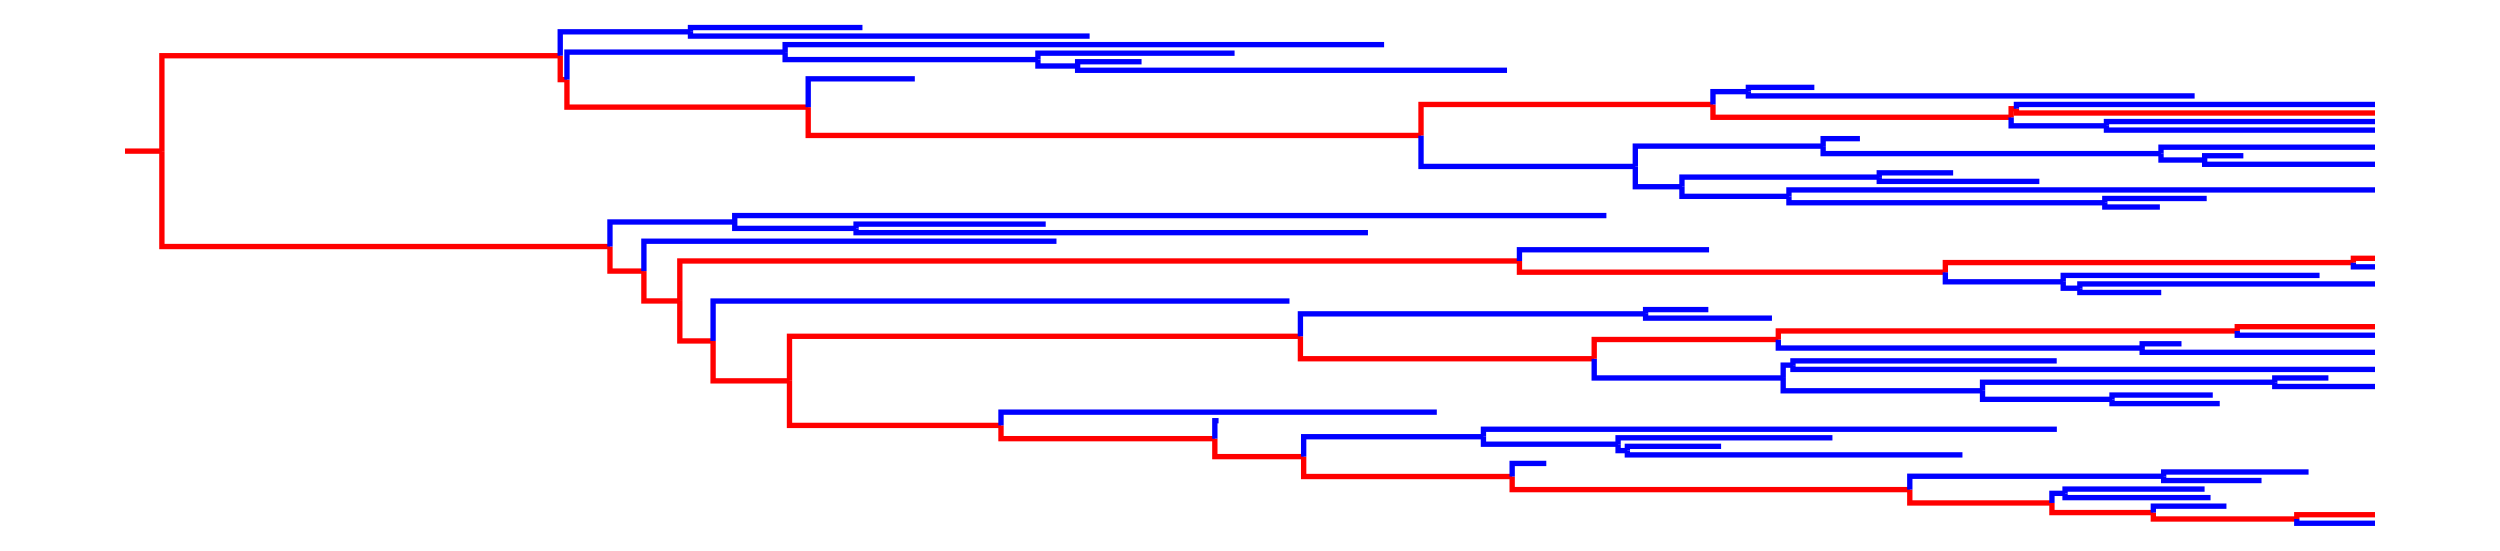 <svg xmlns="http://www.w3.org/2000/svg" version="1.1" width="935" height="206" preserveAspectRatio="none" style="stroke-width: 2px; font-size: 11px; font-family: sans-serif; shape-rendering: crispedges;" viewBox="0 0 935 206" id="SVG"><rect x="0" y="0" width="935" height="206" fill="white"></rect><path d="M 60.544 56.521 H 46.75 V 56.521" fill="none" stroke-opacity="1" class="treeEdge trait_dHJ1ZQ==" vector-effect="non-scaling-stroke" id="node#0" stroke="red"></path><path d="M 228.124 92.204 H 60.544 V 56.521" fill="none" stroke-opacity="1" class="treeEdge trait_dHJ1ZQ==" vector-effect="non-scaling-stroke" id="node#1" stroke="red"></path><path d="M 240.818 101.387 H 228.124 V 92.204" fill="none" stroke-opacity="1" class="treeEdge trait_dHJ1ZQ==" vector-effect="non-scaling-stroke" id="node#2" stroke="red"></path><path d="M 254.251 112.56 H 240.818 V 101.387" fill="none" stroke-opacity="1" class="treeEdge trait_dHJ1ZQ==" vector-effect="non-scaling-stroke" id="node#3" stroke="red"></path><path d="M 266.696 127.514 H 254.251 V 112.56" fill="none" stroke-opacity="1" class="treeEdge trait_dHJ1ZQ==" vector-effect="non-scaling-stroke" id="node#4" stroke="red"></path><path d="M 295.268 142.439 H 266.696 V 127.514" fill="none" stroke-opacity="1" class="treeEdge trait_dHJ1ZQ==" vector-effect="non-scaling-stroke" id="node#6" stroke="red"></path><path d="M 374.371 159.102 H 295.268 V 142.439" fill="none" stroke-opacity="1" class="treeEdge trait_dHJ1ZQ==" vector-effect="non-scaling-stroke" id="node#7" stroke="red"></path><path d="M 454.347 164.059 H 374.371 V 159.102" fill="none" stroke-opacity="1" class="treeEdge trait_dHJ1ZQ==" vector-effect="non-scaling-stroke" id="node#8" stroke="red"></path><path d="M 487.57 170.777 H 454.347 V 164.059" fill="none" stroke-opacity="1" class="treeEdge trait_dHJ1ZQ==" vector-effect="non-scaling-stroke" id="node#10" stroke="red"></path><path d="M 565.549 178.219 H 487.57 V 170.777" fill="none" stroke-opacity="1" class="treeEdge trait_dHJ1ZQ==" vector-effect="non-scaling-stroke" id="node#18" stroke="red"></path><path d="M 714.262 183.114 H 565.549 V 178.219" fill="none" stroke-opacity="1" class="treeEdge trait_dHJ1ZQ==" vector-effect="non-scaling-stroke" id="node#19" stroke="red"></path><path d="M 767.42 188.108 H 714.262 V 183.114" fill="none" stroke-opacity="1" class="treeEdge trait_dHJ1ZQ==" vector-effect="non-scaling-stroke" id="node#20" stroke="red"></path><path d="M 805.344 191.704 H 767.42 V 188.108" fill="none" stroke-opacity="1" class="treeEdge trait_dHJ1ZQ==" vector-effect="non-scaling-stroke" id="node#21" stroke="red"></path><path d="M 858.999 194.102 H 805.344 V 191.704" fill="none" stroke-opacity="1" class="treeEdge trait_dHJ1ZQ==" vector-effect="non-scaling-stroke" id="node#22" stroke="red"></path><path d="M 888.25 195.7 H 858.999 V 194.102" fill="none" stroke-opacity="1" class="treeEdge trait_ZmFsc2U=" vector-effect="non-scaling-stroke" id="node#23" stroke="blue"></path><path d="M 888.25 192.503 H 858.999 V 194.102" fill="none" stroke-opacity="1" class="treeEdge trait_dHJ1ZQ==" vector-effect="non-scaling-stroke" id="node#24" stroke="red"></path><path d="M 832.691 189.307 H 805.344 V 191.704" fill="none" stroke-opacity="1" class="treeEdge trait_ZmFsc2U=" vector-effect="non-scaling-stroke" id="node#25" stroke="blue"></path><path d="M 772.331 184.512 H 767.42 V 188.108" fill="none" stroke-opacity="1" class="treeEdge trait_ZmFsc2U=" vector-effect="non-scaling-stroke" id="node#26" stroke="blue"></path><path d="M 826.745 186.11 H 772.331 V 184.512" fill="none" stroke-opacity="1" class="treeEdge trait_ZmFsc2U=" vector-effect="non-scaling-stroke" id="node#27" stroke="blue"></path><path d="M 824.519 182.914 H 772.331 V 184.512" fill="none" stroke-opacity="1" class="treeEdge trait_ZmFsc2U=" vector-effect="non-scaling-stroke" id="node#28" stroke="blue"></path><path d="M 809.207 178.119 H 714.262 V 183.114" fill="none" stroke-opacity="1" class="treeEdge trait_ZmFsc2U=" vector-effect="non-scaling-stroke" id="node#29" stroke="blue"></path><path d="M 845.812 179.717 H 809.207 V 178.119" fill="none" stroke-opacity="1" class="treeEdge trait_ZmFsc2U=" vector-effect="non-scaling-stroke" id="node#30" stroke="blue"></path><path d="M 863.405 176.521 H 809.207 V 178.119" fill="none" stroke-opacity="1" class="treeEdge trait_ZmFsc2U=" vector-effect="non-scaling-stroke" id="node#31" stroke="blue"></path><path d="M 578.316 173.324 H 565.549 V 178.219" fill="none" stroke-opacity="1" class="treeEdge trait_ZmFsc2U=" vector-effect="non-scaling-stroke" id="node#32" stroke="blue"></path><path d="M 554.805 163.335 H 487.57 V 170.777" fill="none" stroke-opacity="1" class="treeEdge trait_ZmFsc2U=" vector-effect="non-scaling-stroke" id="node#11" stroke="blue"></path><path d="M 605.163 166.132 H 554.805 V 163.335" fill="none" stroke-opacity="1" class="treeEdge trait_ZmFsc2U=" vector-effect="non-scaling-stroke" id="node#13" stroke="blue"></path><path d="M 608.629 168.529 H 605.163 V 166.132" fill="none" stroke-opacity="1" class="treeEdge trait_ZmFsc2U=" vector-effect="non-scaling-stroke" id="node#15" stroke="blue"></path><path d="M 733.956 170.128 H 608.629 V 168.529" fill="none" stroke-opacity="1" class="treeEdge trait_ZmFsc2U=" vector-effect="non-scaling-stroke" id="node#16" stroke="blue"></path><path d="M 643.691 166.931 H 608.629 V 168.529" fill="none" stroke-opacity="1" class="treeEdge trait_ZmFsc2U=" vector-effect="non-scaling-stroke" id="node#17" stroke="blue"></path><path d="M 685.332 163.734 H 605.163 V 166.132" fill="none" stroke-opacity="1" class="treeEdge trait_ZmFsc2U=" vector-effect="non-scaling-stroke" id="node#14" stroke="blue"></path><path d="M 769.262 160.538 H 554.805 V 163.335" fill="none" stroke-opacity="1" class="treeEdge trait_ZmFsc2U=" vector-effect="non-scaling-stroke" id="node#12" stroke="blue"></path><path d="M 455.744 157.341 H 454.347 V 164.059" fill="none" stroke-opacity="1" class="treeEdge trait_ZmFsc2U=" vector-effect="non-scaling-stroke" id="node#9" stroke="blue"></path><path d="M 537.37 154.145 H 374.371 V 159.102" fill="none" stroke-opacity="1" class="treeEdge trait_ZmFsc2U=" vector-effect="non-scaling-stroke" id="node#33" stroke="blue"></path><path d="M 486.353 125.775 H 295.268 V 142.439" fill="none" stroke-opacity="1" class="treeEdge trait_dHJ1ZQ==" vector-effect="non-scaling-stroke" id="node#34" stroke="red"></path><path d="M 596.233 134.166 H 486.353 V 125.775" fill="none" stroke-opacity="1" class="treeEdge trait_dHJ1ZQ==" vector-effect="non-scaling-stroke" id="node#38" stroke="red"></path><path d="M 666.911 141.359 H 596.233 V 134.166" fill="none" stroke-opacity="1" class="treeEdge trait_ZmFsc2U=" vector-effect="non-scaling-stroke" id="node#46" stroke="blue"></path><path d="M 741.466 146.153 H 666.911 V 141.359" fill="none" stroke-opacity="1" class="treeEdge trait_ZmFsc2U=" vector-effect="non-scaling-stroke" id="node#47" stroke="blue"></path><path d="M 789.895 149.35 H 741.466 V 146.153" fill="none" stroke-opacity="1" class="treeEdge trait_ZmFsc2U=" vector-effect="non-scaling-stroke" id="node#48" stroke="blue"></path><path d="M 830.182 150.948 H 789.895 V 149.35" fill="none" stroke-opacity="1" class="treeEdge trait_ZmFsc2U=" vector-effect="non-scaling-stroke" id="node#49" stroke="blue"></path><path d="M 827.577 147.752 H 789.895 V 149.35" fill="none" stroke-opacity="1" class="treeEdge trait_ZmFsc2U=" vector-effect="non-scaling-stroke" id="node#50" stroke="blue"></path><path d="M 850.764 142.957 H 741.466 V 146.153" fill="none" stroke-opacity="1" class="treeEdge trait_ZmFsc2U=" vector-effect="non-scaling-stroke" id="node#51" stroke="blue"></path><path d="M 888.25 144.555 H 850.764 V 142.957" fill="none" stroke-opacity="1" class="treeEdge trait_ZmFsc2U=" vector-effect="non-scaling-stroke" id="node#52" stroke="blue"></path><path d="M 870.825 141.359 H 850.764 V 142.957" fill="none" stroke-opacity="1" class="treeEdge trait_ZmFsc2U=" vector-effect="non-scaling-stroke" id="node#53" stroke="blue"></path><path d="M 670.568 136.564 H 666.911 V 141.359" fill="none" stroke-opacity="1" class="treeEdge trait_ZmFsc2U=" vector-effect="non-scaling-stroke" id="node#54" stroke="blue"></path><path d="M 888.25 138.162 H 670.568 V 136.564" fill="none" stroke-opacity="1" class="treeEdge trait_ZmFsc2U=" vector-effect="non-scaling-stroke" id="node#55" stroke="blue"></path><path d="M 769.216 134.966 H 670.568 V 136.564" fill="none" stroke-opacity="1" class="treeEdge trait_ZmFsc2U=" vector-effect="non-scaling-stroke" id="node#56" stroke="blue"></path><path d="M 665.088 126.974 H 596.233 V 134.166" fill="none" stroke-opacity="1" class="treeEdge trait_dHJ1ZQ==" vector-effect="non-scaling-stroke" id="node#39" stroke="red"></path><path d="M 801.172 130.171 H 665.088 V 126.974" fill="none" stroke-opacity="1" class="treeEdge trait_ZmFsc2U=" vector-effect="non-scaling-stroke" id="node#40" stroke="blue"></path><path d="M 888.25 131.769 H 801.172 V 130.171" fill="none" stroke-opacity="1" class="treeEdge trait_ZmFsc2U=" vector-effect="non-scaling-stroke" id="node#41" stroke="blue"></path><path d="M 815.876 128.572 H 801.172 V 130.171" fill="none" stroke-opacity="1" class="treeEdge trait_ZmFsc2U=" vector-effect="non-scaling-stroke" id="node#42" stroke="blue"></path><path d="M 836.739 123.778 H 665.088 V 126.974" fill="none" stroke-opacity="1" class="treeEdge trait_dHJ1ZQ==" vector-effect="non-scaling-stroke" id="node#43" stroke="red"></path><path d="M 888.25 125.376 H 836.739 V 123.778" fill="none" stroke-opacity="1" class="treeEdge trait_ZmFsc2U=" vector-effect="non-scaling-stroke" id="node#44" stroke="blue"></path><path d="M 888.25 122.179 H 836.739 V 123.778" fill="none" stroke-opacity="1" class="treeEdge trait_dHJ1ZQ==" vector-effect="non-scaling-stroke" id="node#45" stroke="red"></path><path d="M 615.452 117.384 H 486.353 V 125.775" fill="none" stroke-opacity="1" class="treeEdge trait_ZmFsc2U=" vector-effect="non-scaling-stroke" id="node#35" stroke="blue"></path><path d="M 662.715 118.983 H 615.452 V 117.384" fill="none" stroke-opacity="1" class="treeEdge trait_ZmFsc2U=" vector-effect="non-scaling-stroke" id="node#36" stroke="blue"></path><path d="M 638.922 115.786 H 615.452 V 117.384" fill="none" stroke-opacity="1" class="treeEdge trait_ZmFsc2U=" vector-effect="non-scaling-stroke" id="node#37" stroke="blue"></path><path d="M 482.267 112.59 H 266.696 V 127.514" fill="none" stroke-opacity="1" class="treeEdge trait_ZmFsc2U=" vector-effect="non-scaling-stroke" id="node#5" stroke="blue"></path><path d="M 568.272 97.606 H 254.251 V 112.56" fill="none" stroke-opacity="1" class="treeEdge trait_dHJ1ZQ==" vector-effect="non-scaling-stroke" id="node#57" stroke="red"></path><path d="M 727.557 101.801 H 568.272 V 97.606" fill="none" stroke-opacity="1" class="treeEdge trait_dHJ1ZQ==" vector-effect="non-scaling-stroke" id="node#58" stroke="red"></path><path d="M 771.646 105.397 H 727.557 V 101.801" fill="none" stroke-opacity="1" class="treeEdge trait_ZmFsc2U=" vector-effect="non-scaling-stroke" id="node#59" stroke="blue"></path><path d="M 777.864 107.795 H 771.646 V 105.397" fill="none" stroke-opacity="1" class="treeEdge trait_ZmFsc2U=" vector-effect="non-scaling-stroke" id="node#60" stroke="blue"></path><path d="M 808.3 109.393 H 777.864 V 107.795" fill="none" stroke-opacity="1" class="treeEdge trait_ZmFsc2U=" vector-effect="non-scaling-stroke" id="node#61" stroke="blue"></path><path d="M 888.25 106.197 H 777.864 V 107.795" fill="none" stroke-opacity="1" class="treeEdge trait_ZmFsc2U=" vector-effect="non-scaling-stroke" id="node#62" stroke="blue"></path><path d="M 867.517 103 H 771.646 V 105.397" fill="none" stroke-opacity="1" class="treeEdge trait_ZmFsc2U=" vector-effect="non-scaling-stroke" id="node#63" stroke="blue"></path><path d="M 880.16 98.205 H 727.557 V 101.801" fill="none" stroke-opacity="1" class="treeEdge trait_dHJ1ZQ==" vector-effect="non-scaling-stroke" id="node#64" stroke="red"></path><path d="M 888.25 99.803 H 880.16 V 98.205" fill="none" stroke-opacity="1" class="treeEdge trait_ZmFsc2U=" vector-effect="non-scaling-stroke" id="node#65" stroke="blue"></path><path d="M 888.25 96.607 H 880.16 V 98.205" fill="none" stroke-opacity="1" class="treeEdge trait_dHJ1ZQ==" vector-effect="non-scaling-stroke" id="node#66" stroke="red"></path><path d="M 639.19 93.41 H 568.272 V 97.606" fill="none" stroke-opacity="1" class="treeEdge trait_ZmFsc2U=" vector-effect="non-scaling-stroke" id="node#67" stroke="blue"></path><path d="M 395.124 90.214 H 240.818 V 101.387" fill="none" stroke-opacity="1" class="treeEdge trait_ZmFsc2U=" vector-effect="non-scaling-stroke" id="node#68" stroke="blue"></path><path d="M 274.789 83.022 H 228.124 V 92.204" fill="none" stroke-opacity="1" class="treeEdge trait_ZmFsc2U=" vector-effect="non-scaling-stroke" id="node#69" stroke="blue"></path><path d="M 320.169 85.419 H 274.789 V 83.022" fill="none" stroke-opacity="1" class="treeEdge trait_ZmFsc2U=" vector-effect="non-scaling-stroke" id="node#71" stroke="blue"></path><path d="M 511.615 87.017 H 320.169 V 85.419" fill="none" stroke-opacity="1" class="treeEdge trait_ZmFsc2U=" vector-effect="non-scaling-stroke" id="node#72" stroke="blue"></path><path d="M 391.098 83.821 H 320.169 V 85.419" fill="none" stroke-opacity="1" class="treeEdge trait_ZmFsc2U=" vector-effect="non-scaling-stroke" id="node#73" stroke="blue"></path><path d="M 600.793 80.624 H 274.789 V 83.022" fill="none" stroke-opacity="1" class="treeEdge trait_ZmFsc2U=" vector-effect="non-scaling-stroke" id="node#70" stroke="blue"></path><path d="M 209.525 20.839 H 60.544 V 56.521" fill="none" stroke-opacity="1" class="treeEdge trait_dHJ1ZQ==" vector-effect="non-scaling-stroke" id="node#74" stroke="red"></path><path d="M 212.036 29.779 H 209.525 V 20.839" fill="none" stroke-opacity="1" class="treeEdge trait_dHJ1ZQ==" vector-effect="non-scaling-stroke" id="node#75" stroke="red"></path><path d="M 302.268 40.068 H 212.036 V 29.779" fill="none" stroke-opacity="1" class="treeEdge trait_dHJ1ZQ==" vector-effect="non-scaling-stroke" id="node#76" stroke="red"></path><path d="M 531.46 50.656 H 302.268 V 40.068" fill="none" stroke-opacity="1" class="treeEdge trait_dHJ1ZQ==" vector-effect="non-scaling-stroke" id="node#78" stroke="red"></path><path d="M 611.605 62.244 H 531.46 V 50.656" fill="none" stroke-opacity="1" class="treeEdge trait_ZmFsc2U=" vector-effect="non-scaling-stroke" id="node#90" stroke="blue"></path><path d="M 629.047 69.836 H 611.605 V 62.244" fill="none" stroke-opacity="1" class="treeEdge trait_ZmFsc2U=" vector-effect="non-scaling-stroke" id="node#91" stroke="blue"></path><path d="M 669.066 73.432 H 629.047 V 69.836" fill="none" stroke-opacity="1" class="treeEdge trait_ZmFsc2U=" vector-effect="non-scaling-stroke" id="node#92" stroke="blue"></path><path d="M 787.2 75.829 H 669.066 V 73.432" fill="none" stroke-opacity="1" class="treeEdge trait_ZmFsc2U=" vector-effect="non-scaling-stroke" id="node#93" stroke="blue"></path><path d="M 807.79 77.428 H 787.2 V 75.829" fill="none" stroke-opacity="1" class="treeEdge trait_ZmFsc2U=" vector-effect="non-scaling-stroke" id="node#94" stroke="blue"></path><path d="M 825.307 74.231 H 787.2 V 75.829" fill="none" stroke-opacity="1" class="treeEdge trait_ZmFsc2U=" vector-effect="non-scaling-stroke" id="node#95" stroke="blue"></path><path d="M 888.25 71.034 H 669.066 V 73.432" fill="none" stroke-opacity="1" class="treeEdge trait_ZmFsc2U=" vector-effect="non-scaling-stroke" id="node#96" stroke="blue"></path><path d="M 702.847 66.24 H 629.047 V 69.836" fill="none" stroke-opacity="1" class="treeEdge trait_ZmFsc2U=" vector-effect="non-scaling-stroke" id="node#97" stroke="blue"></path><path d="M 762.718 67.838 H 702.847 V 66.24" fill="none" stroke-opacity="1" class="treeEdge trait_ZmFsc2U=" vector-effect="non-scaling-stroke" id="node#98" stroke="blue"></path><path d="M 730.476 64.641 H 702.847 V 66.24" fill="none" stroke-opacity="1" class="treeEdge trait_ZmFsc2U=" vector-effect="non-scaling-stroke" id="node#99" stroke="blue"></path><path d="M 681.856 54.652 H 611.605 V 62.244" fill="none" stroke-opacity="1" class="treeEdge trait_ZmFsc2U=" vector-effect="non-scaling-stroke" id="node#100" stroke="blue"></path><path d="M 808.216 57.449 H 681.856 V 54.652" fill="none" stroke-opacity="1" class="treeEdge trait_ZmFsc2U=" vector-effect="non-scaling-stroke" id="node#102" stroke="blue"></path><path d="M 824.543 59.847 H 808.216 V 57.449" fill="none" stroke-opacity="1" class="treeEdge trait_ZmFsc2U=" vector-effect="non-scaling-stroke" id="node#103" stroke="blue"></path><path d="M 888.25 61.445 H 824.543 V 59.847" fill="none" stroke-opacity="1" class="treeEdge trait_ZmFsc2U=" vector-effect="non-scaling-stroke" id="node#104" stroke="blue"></path><path d="M 839.018 58.248 H 824.543 V 59.847" fill="none" stroke-opacity="1" class="treeEdge trait_ZmFsc2U=" vector-effect="non-scaling-stroke" id="node#105" stroke="blue"></path><path d="M 888.25 55.052 H 808.216 V 57.449" fill="none" stroke-opacity="1" class="treeEdge trait_ZmFsc2U=" vector-effect="non-scaling-stroke" id="node#106" stroke="blue"></path><path d="M 695.61 51.855 H 681.856 V 54.652" fill="none" stroke-opacity="1" class="treeEdge trait_ZmFsc2U=" vector-effect="non-scaling-stroke" id="node#101" stroke="blue"></path><path d="M 640.647 39.069 H 531.46 V 50.656" fill="none" stroke-opacity="1" class="treeEdge trait_dHJ1ZQ==" vector-effect="non-scaling-stroke" id="node#79" stroke="red"></path><path d="M 752.166 43.864 H 640.647 V 39.069" fill="none" stroke-opacity="1" class="treeEdge trait_dHJ1ZQ==" vector-effect="non-scaling-stroke" id="node#80" stroke="red"></path><path d="M 787.812 47.06 H 752.166 V 43.864" fill="none" stroke-opacity="1" class="treeEdge trait_ZmFsc2U=" vector-effect="non-scaling-stroke" id="node#81" stroke="blue"></path><path d="M 888.25 48.659 H 787.812 V 47.06" fill="none" stroke-opacity="1" class="treeEdge trait_ZmFsc2U=" vector-effect="non-scaling-stroke" id="node#82" stroke="blue"></path><path d="M 888.25 45.462 H 787.812 V 47.06" fill="none" stroke-opacity="1" class="treeEdge trait_ZmFsc2U=" vector-effect="non-scaling-stroke" id="node#83" stroke="blue"></path><path d="M 754.144 40.667 H 752.166 V 43.864" fill="none" stroke-opacity="1" class="treeEdge trait_dHJ1ZQ==" vector-effect="non-scaling-stroke" id="node#84" stroke="red"></path><path d="M 888.25 42.266 H 754.144 V 40.667" fill="none" stroke-opacity="1" class="treeEdge trait_dHJ1ZQ==" vector-effect="non-scaling-stroke" id="node#85" stroke="red"></path><path d="M 888.25 39.069 H 754.144 V 40.667" fill="none" stroke-opacity="1" class="treeEdge trait_ZmFsc2U=" vector-effect="non-scaling-stroke" id="node#86" stroke="blue"></path><path d="M 653.891 34.274 H 640.647 V 39.069" fill="none" stroke-opacity="1" class="treeEdge trait_ZmFsc2U=" vector-effect="non-scaling-stroke" id="node#87" stroke="blue"></path><path d="M 820.794 35.872 H 653.891 V 34.274" fill="none" stroke-opacity="1" class="treeEdge trait_ZmFsc2U=" vector-effect="non-scaling-stroke" id="node#88" stroke="blue"></path><path d="M 678.571 32.676 H 653.891 V 34.274" fill="none" stroke-opacity="1" class="treeEdge trait_ZmFsc2U=" vector-effect="non-scaling-stroke" id="node#89" stroke="blue"></path><path d="M 342.14 29.479 H 302.268 V 40.068" fill="none" stroke-opacity="1" class="treeEdge trait_ZmFsc2U=" vector-effect="non-scaling-stroke" id="node#77" stroke="blue"></path><path d="M 293.641 19.49 H 212.036 V 29.779" fill="none" stroke-opacity="1" class="treeEdge trait_ZmFsc2U=" vector-effect="non-scaling-stroke" id="node#107" stroke="blue"></path><path d="M 388.186 22.287 H 293.641 V 19.49" fill="none" stroke-opacity="1" class="treeEdge trait_ZmFsc2U=" vector-effect="non-scaling-stroke" id="node#109" stroke="blue"></path><path d="M 403.032 24.684 H 388.186 V 22.287" fill="none" stroke-opacity="1" class="treeEdge trait_ZmFsc2U=" vector-effect="non-scaling-stroke" id="node#111" stroke="blue"></path><path d="M 563.624 26.283 H 403.032 V 24.684" fill="none" stroke-opacity="1" class="treeEdge trait_ZmFsc2U=" vector-effect="non-scaling-stroke" id="node#112" stroke="blue"></path><path d="M 426.942 23.086 H 403.032 V 24.684" fill="none" stroke-opacity="1" class="treeEdge trait_ZmFsc2U=" vector-effect="non-scaling-stroke" id="node#113" stroke="blue"></path><path d="M 461.733 19.89 H 388.186 V 22.287" fill="none" stroke-opacity="1" class="treeEdge trait_ZmFsc2U=" vector-effect="non-scaling-stroke" id="node#110" stroke="blue"></path><path d="M 517.652 16.693 H 293.641 V 19.49" fill="none" stroke-opacity="1" class="treeEdge trait_ZmFsc2U=" vector-effect="non-scaling-stroke" id="node#108" stroke="blue"></path><path d="M 258.237 11.898 H 209.525 V 20.839" fill="none" stroke-opacity="1" class="treeEdge trait_ZmFsc2U=" vector-effect="non-scaling-stroke" id="node#114" stroke="blue"></path><path d="M 407.519 13.497 H 258.237 V 11.898" fill="none" stroke-opacity="1" class="treeEdge trait_ZmFsc2U=" vector-effect="non-scaling-stroke" id="node#115" stroke="blue"></path><path d="M 322.558 10.3 H 258.237 V 11.898" fill="none" stroke-opacity="1" class="treeEdge trait_ZmFsc2U=" vector-effect="non-scaling-stroke" id="node#116" stroke="blue"></path></svg>